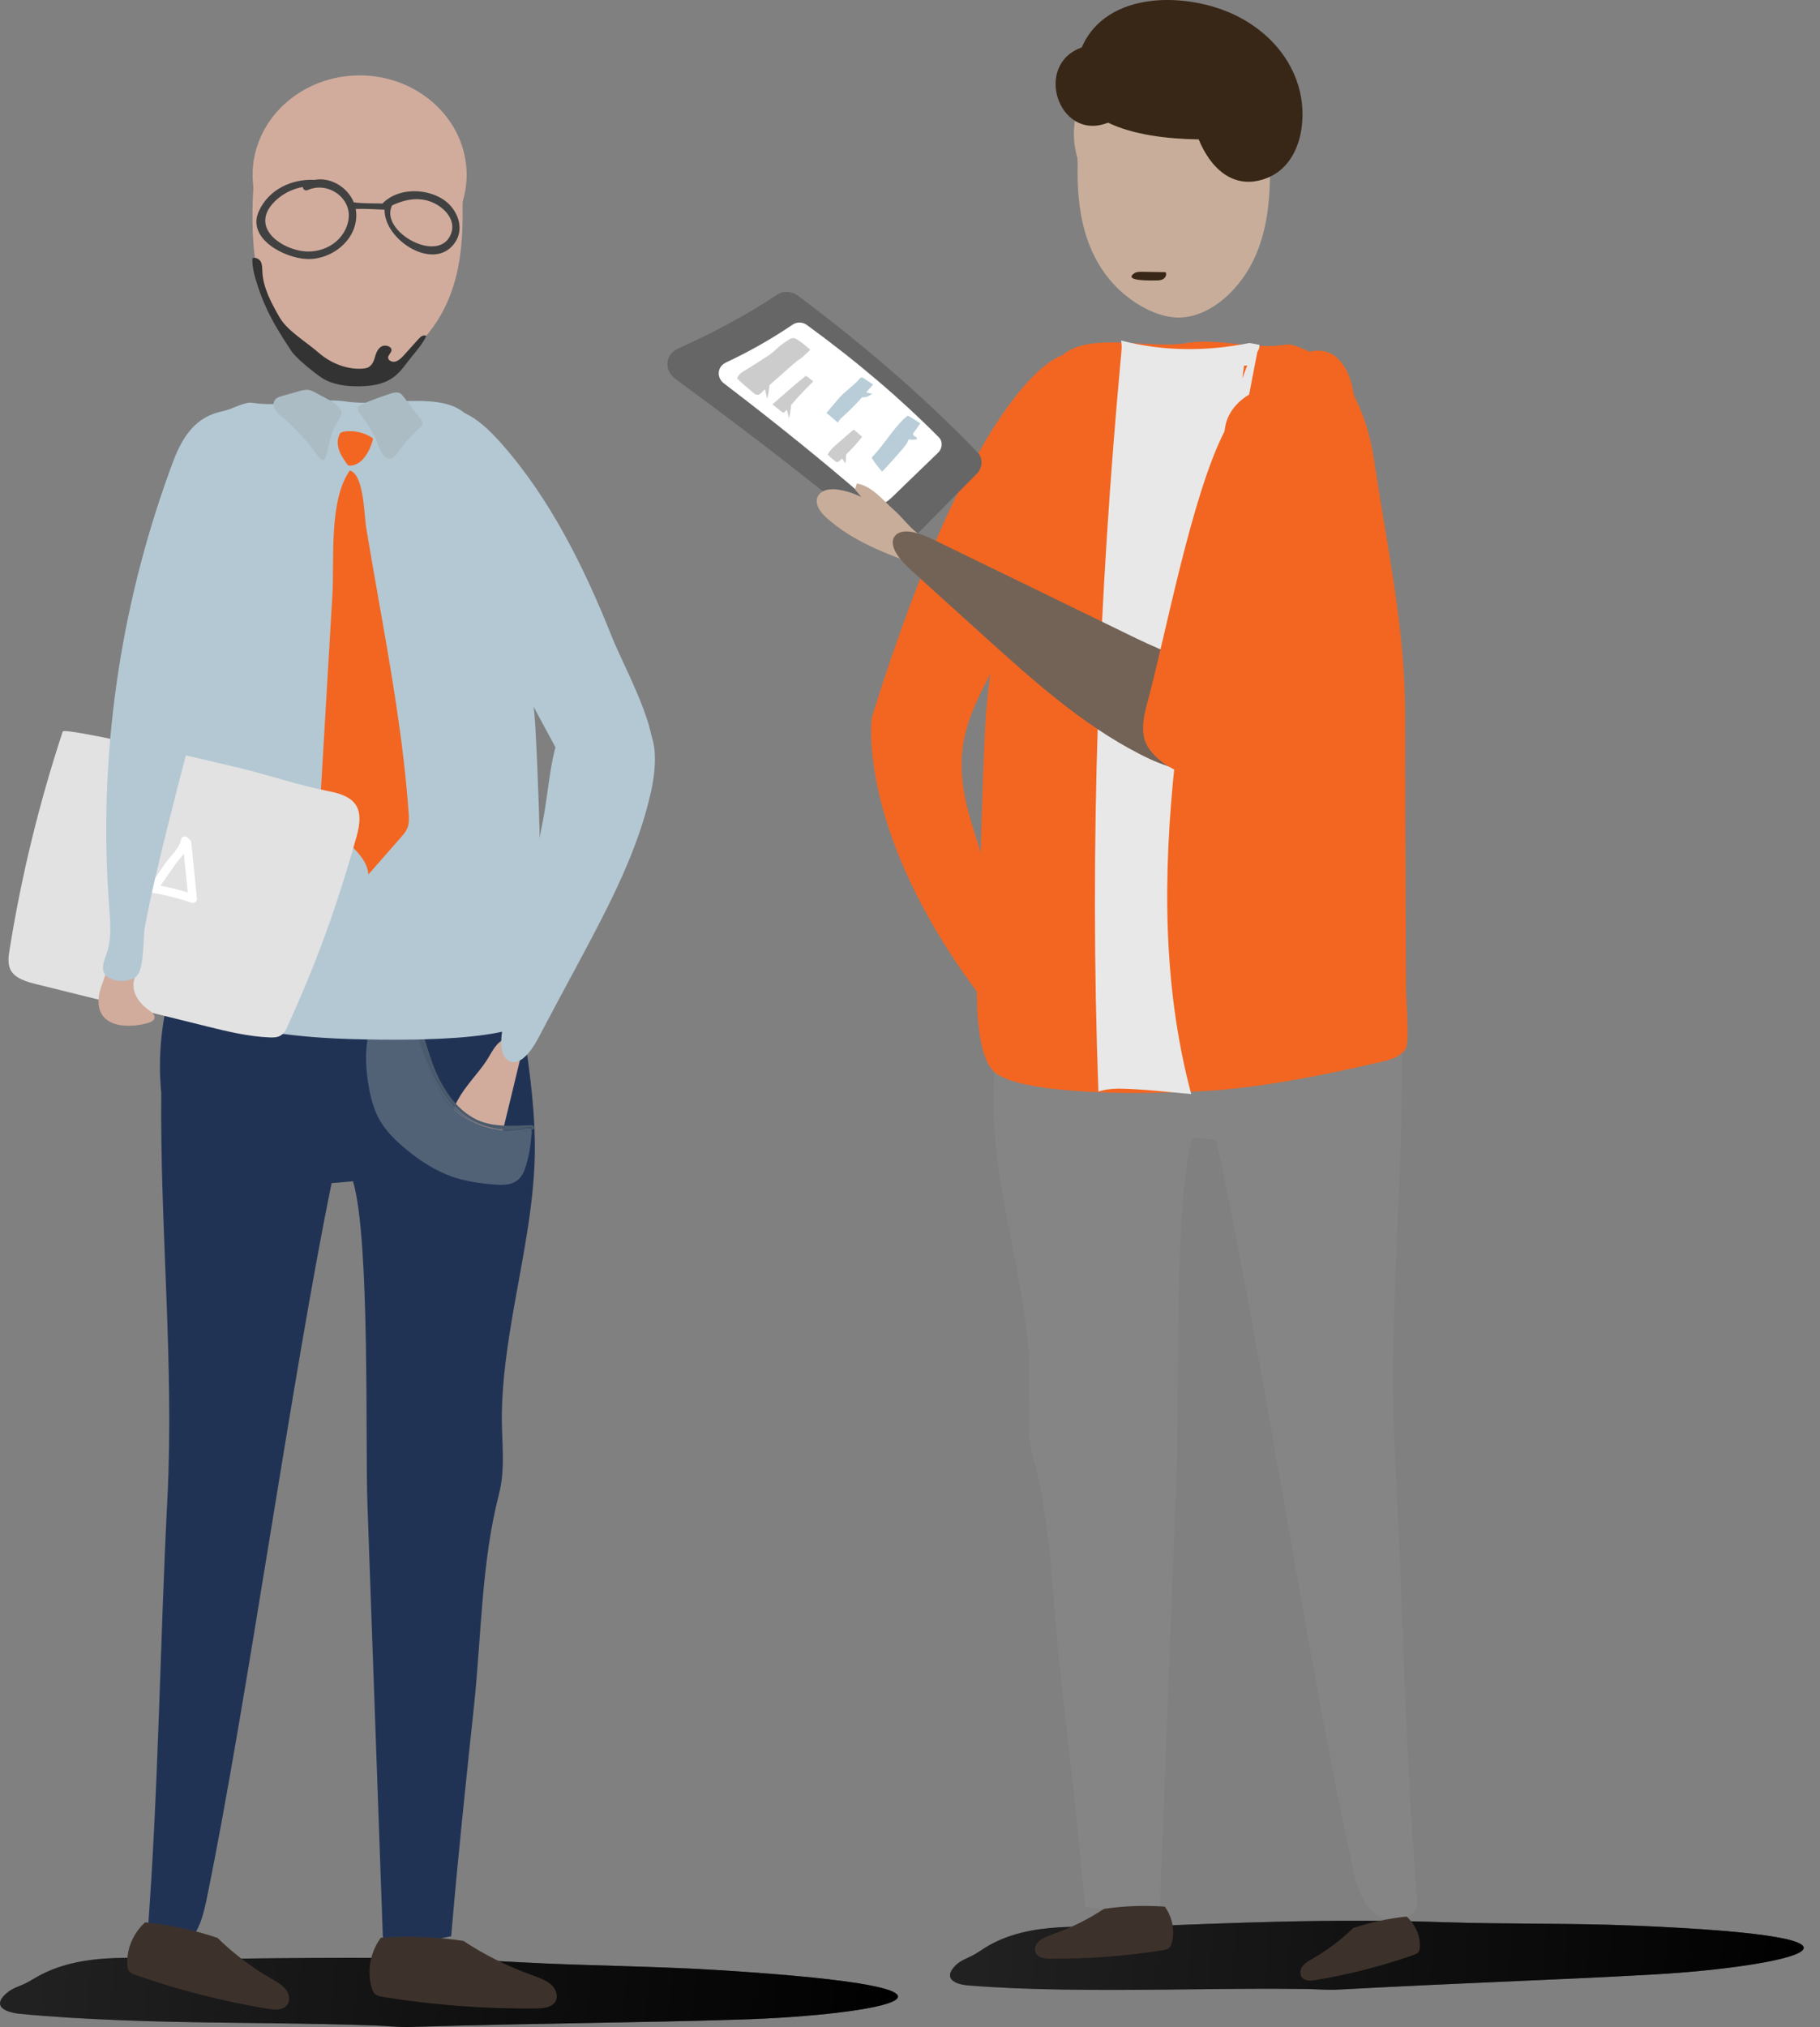 <svg width="106" height="118" viewBox="0 0 106 118" fill="none" xmlns="http://www.w3.org/2000/svg">
<rect x="0" y="0" width="106" height="118" fill="#808080" stroke="none"/>
<path d="M0.287 117.006C0.505 117.126 0.821 117.191 1.083 117.224C2.044 117.323 3.005 117.388 3.976 117.453C5.952 117.573 7.939 117.65 9.926 117.694C13.9 117.781 17.884 117.77 21.858 117.912C22.513 117.934 23.157 118.01 23.801 117.999C32.12 117.759 36.934 117.759 43.189 117.563C51.115 117.311 59.521 115.794 41.879 114.691C38.113 114.451 34.128 114.441 30.351 114.233C27.011 114.047 23.659 113.971 20.308 113.971C17.393 113.971 14.478 114.015 11.563 114.047C8.518 114.091 4.992 113.491 2.186 115.062C1.935 115.204 1.695 115.357 1.444 115.478C1.094 115.641 0.723 115.739 0.418 116.002C-0.183 116.493 -0.052 116.82 0.287 117.006Z" fill="url(#paint0_linear_456_3406)"/>
<path opacity="0.56" d="M0.29 117.006C0.508 117.126 0.825 117.191 1.087 117.224C2.047 117.323 3.008 117.388 3.98 117.453C5.956 117.573 7.942 117.65 9.929 117.694C13.903 117.781 17.887 117.77 21.861 117.912C22.516 117.934 23.16 118.01 23.804 117.999C32.123 117.759 36.937 117.759 43.192 117.563C51.118 117.311 59.524 115.794 41.882 114.691C38.116 114.451 34.132 114.441 30.354 114.233C27.014 114.047 23.662 113.971 20.311 113.971C17.396 113.971 14.482 114.015 11.567 114.047C8.521 114.091 4.995 113.491 2.189 115.062C1.938 115.204 1.698 115.357 1.447 115.478C1.098 115.641 0.726 115.739 0.421 116.002C-0.18 116.493 -0.049 116.82 0.29 117.006Z" fill="url(#paint1_linear_456_3406)"/>
<path d="M9.751 87.193C10.144 79.41 9.315 71.473 9.391 63.635C9.129 60.917 9.555 58.155 10.625 55.6C10.69 55.437 10.767 55.284 10.898 55.164C11.312 54.782 12.011 54.989 12.557 55.186C17.808 57.107 23.998 56.648 28.779 53.941C29.729 55.218 29.991 56.779 30.231 58.297C30.613 60.742 31.017 63.188 31.126 65.644V65.655C31.148 66.179 31.159 66.713 31.148 67.237C31.083 70.305 30.417 73.318 29.893 76.342C29.554 78.307 29.26 80.294 29.227 82.292C29.205 83.929 29.467 85.414 29.052 87.019C28.037 90.96 28.037 95.25 27.611 99.267C27.153 103.579 26.694 107.88 26.323 112.204C26.312 112.378 26.29 112.542 26.279 112.717C26.039 112.771 22.295 113.536 22.295 112.684C22 104.311 21.694 95.938 21.4 87.554C21.269 84.027 21.563 72.117 20.559 68.766C20.144 68.799 19.729 68.842 19.314 68.875C17.033 79.955 14.336 99.376 12.055 110.457C11.858 111.428 11.607 112.487 10.887 113.11C10.166 113.743 8.813 113.557 8.594 112.586C9.238 104.136 9.315 95.675 9.751 87.193Z" fill="#213355"/>
<path d="M14.712 10.186C14.712 6.987 17.507 4.389 20.946 4.389C24.385 4.389 27.179 6.987 27.179 10.186C27.179 10.721 27.092 11.234 26.95 11.725C26.95 11.856 26.939 11.976 26.939 12.118C26.961 13.275 26.906 14.432 26.677 15.579C26.24 17.795 25.094 19.858 22.922 21.124C22.201 21.539 21.372 21.867 20.498 21.856C19.33 21.845 18.271 21.244 17.463 20.513C14.8 18.057 14.559 14.378 14.756 10.906C14.734 10.655 14.712 10.426 14.712 10.186Z" fill="#D1AC9D"/>
<path d="M23.771 21.025C23.477 21.418 23.182 21.811 22.745 22.073C22.232 22.39 21.577 22.477 20.944 22.488C20.18 22.499 19.383 22.401 18.761 22.008C18.324 21.724 17.243 20.851 16.97 20.436C16.043 19.027 15.453 18.056 14.962 16.495C14.809 16.015 14.678 15.523 14.7 15.032C14.885 14.956 15.104 15.076 15.191 15.239C15.278 15.403 15.267 15.589 15.278 15.774C15.311 16.735 15.802 17.641 16.294 18.493C16.73 19.246 17.844 19.912 18.521 20.501C19.197 21.102 20.136 21.517 21.086 21.462C21.206 21.451 21.337 21.44 21.446 21.386C21.675 21.265 21.774 21.014 21.839 20.785C21.905 20.556 21.992 20.305 22.21 20.174C22.429 20.043 22.833 20.163 22.8 20.403C22.778 20.556 22.603 20.665 22.603 20.818C22.603 20.992 22.855 21.102 23.04 21.047C23.226 21.003 23.368 20.851 23.488 20.72C23.782 20.392 24.088 20.054 24.383 19.726C24.514 19.584 24.656 19.475 24.83 19.552C24.612 20.054 24.132 20.556 23.771 21.025Z" fill="#333333"/>
<path d="M22.18 112.803C23.784 112.683 25.411 112.748 26.994 112.989C28.216 113.797 29.559 114.473 30.978 114.976C31.393 115.128 31.819 115.27 32.125 115.554C32.43 115.837 32.55 116.329 32.267 116.624C32.015 116.886 31.579 116.919 31.197 116.919C28.227 116.951 25.258 116.722 22.332 116.253C22.158 116.22 21.972 116.187 21.841 116.078C21.743 115.99 21.688 115.86 21.655 115.74C21.361 114.746 21.557 113.655 22.18 112.803Z" fill="#3D322B"/>
<path d="M8.454 111.905C9.896 112.058 11.315 112.353 12.668 112.811C13.585 113.717 14.644 114.514 15.79 115.18C16.129 115.377 16.478 115.562 16.686 115.868C16.893 116.173 16.915 116.61 16.598 116.839C16.325 117.036 15.932 116.992 15.594 116.938C12.963 116.501 10.387 115.846 7.909 114.973C7.756 114.918 7.603 114.864 7.516 114.743C7.439 114.645 7.428 114.536 7.417 114.416C7.352 113.499 7.734 112.56 8.454 111.905Z" fill="#3D322B"/>
<path d="M26.499 64.363C26.685 63.949 26.936 63.566 27.22 63.195C27.613 62.671 28.06 62.191 28.399 61.645C28.628 61.274 28.814 60.87 29.185 60.597C29.338 60.477 29.545 60.39 29.752 60.422C29.938 60.455 30.08 60.586 30.167 60.739C30.244 60.892 30.276 61.056 30.287 61.219L30.298 61.645C29.96 63.032 29.632 64.418 29.294 65.793C29.228 66.066 29.141 66.372 28.868 66.525C28.628 66.656 28.322 66.623 28.049 66.579C27.482 66.492 26.87 66.383 26.521 65.968C26.139 65.521 26.259 64.887 26.499 64.363Z" fill="#D1AC9D"/>
<path d="M29.295 59.735C29.142 60.51 29.087 61.536 29.688 61.787C30.31 62.038 30.943 61.198 31.325 60.477C32.166 58.894 33.006 57.311 33.858 55.739C35.495 52.661 37.166 49.506 37.919 46.067C38.224 44.67 38.323 43.043 37.537 42.104C37.045 41.515 36.303 41.318 35.583 41.187C32.013 40.543 32.231 44.615 31.62 47.781C30.845 51.766 30.07 55.75 29.295 59.735Z" fill="#B4C8D3"/>
<path d="M24.382 60.502C24.72 61.583 25.146 62.642 25.67 63.613C26.641 65.381 28.869 66.07 30.965 65.786C30.986 65.939 30.932 66.189 30.932 66.288C30.888 66.812 30.79 67.336 30.637 67.849C30.528 68.198 30.386 68.558 30.058 68.766C29.687 69.006 29.185 68.995 28.727 68.951C27.93 68.886 27.122 68.766 26.38 68.515C25.364 68.165 24.469 67.576 23.672 66.921C23.072 66.43 22.515 65.884 22.133 65.24C21.762 64.606 21.587 63.897 21.467 63.187C21.314 62.303 21.259 61.397 21.401 60.513C22.329 60.524 23.355 60.524 24.382 60.502Z" fill="#516277"/>
<path d="M30.374 65.727C29.96 65.793 29.534 65.793 29.119 65.738C28.3 65.64 27.503 65.323 26.892 64.821C26.368 64.395 25.986 63.85 25.647 63.282C25.123 62.398 24.73 61.459 24.457 60.487C24.545 60.487 24.643 60.487 24.73 60.476C24.872 60.957 25.025 61.426 25.189 61.895C25.604 63.031 26.357 64.395 27.558 65.072C28.562 65.651 29.785 65.541 30.964 65.498C31.128 65.487 31.182 65.738 31.008 65.76C30.997 65.76 30.986 65.76 30.975 65.76C30.964 65.717 30.953 65.673 30.931 65.651C30.811 65.585 30.505 65.706 30.374 65.727Z" fill="#4B5B6B"/>
<path d="M25.671 63.613C25.136 62.642 24.711 61.593 24.383 60.502C24.405 60.502 24.427 60.502 24.459 60.502C24.732 61.473 25.125 62.412 25.649 63.297C25.977 63.853 26.37 64.399 26.894 64.836C27.505 65.338 28.302 65.655 29.121 65.752C29.536 65.807 29.962 65.797 30.376 65.742C30.507 65.72 30.813 65.6 30.922 65.687C30.944 65.709 30.966 65.753 30.966 65.797C28.881 66.058 26.643 65.381 25.671 63.613Z" fill="#516277"/>
<path d="M8.15 55.348C8.172 50.697 8.183 46.058 8.205 41.407C8.216 37.488 9.209 33.34 9.842 29.475C10.191 27.346 10.606 26.604 11.676 24.715C11.829 24.443 11.851 24.268 13.27 23.853C13.576 23.766 14.307 23.384 14.678 23.449C16.523 23.733 18.401 23.1 20.246 23.384C22.2 23.678 25.475 22.783 26.992 23.995C29.045 25.622 29.187 29.508 29.514 32.041C29.951 35.458 30.999 38.929 31.184 42.379C31.348 45.403 31.436 48.427 31.501 51.45C31.534 53.023 32.167 58.514 30.606 59.562C29.689 60.173 27.244 60.435 24.722 60.501C24.634 60.501 24.536 60.511 24.449 60.511C24.427 60.511 24.405 60.511 24.372 60.511C23.346 60.533 22.32 60.533 21.392 60.511C20.017 60.489 18.859 60.424 18.226 60.37C15.29 60.129 12.386 59.584 9.504 58.983C8.991 58.874 8.423 58.732 8.15 58.306C7.954 58.001 8.15 55.708 8.15 55.348Z" fill="#B4C8D3"/>
<path d="M29.22 25.839C28.467 24.988 27.615 24.169 26.622 23.885C25.628 23.601 24.482 24.005 24.089 25.075C23.74 26.057 24.1 27.236 24.504 28.252C25.541 30.85 26.851 33.295 28.161 35.73C29.547 38.295 30.923 40.86 32.309 43.426C32.724 44.201 33.183 45.02 33.86 45.445C35.05 46.199 37.779 45.249 37.986 43.611C38.172 42.138 36.207 38.513 35.65 37.105C34.023 33.011 32.026 29.016 29.22 25.839Z" fill="#B4C8D3"/>
<path d="M21.001 24.125C20.903 24.005 20.805 23.852 20.859 23.71C20.903 23.601 21.034 23.547 21.143 23.503C21.667 23.285 22.202 23.088 22.748 22.913C22.922 22.859 23.13 22.804 23.294 22.892C23.381 22.935 23.436 23.012 23.49 23.077C23.829 23.525 24.167 23.962 24.505 24.409C24.56 24.475 24.615 24.551 24.615 24.638C24.615 24.737 24.527 24.824 24.451 24.89C24.091 25.239 23.741 25.61 23.425 25.992C23.195 26.265 22.922 26.92 22.475 26.636C22.126 26.418 22.006 25.752 21.831 25.413C21.602 24.977 21.318 24.54 21.001 24.125Z" fill="#ABBCC4"/>
<path d="M19.165 25.82C19.099 26.104 19.066 26.388 18.957 26.661C18.946 26.694 18.924 26.737 18.892 26.759C18.782 26.835 18.64 26.715 18.575 26.617C17.964 25.766 17.243 24.969 16.424 24.259C16.261 24.117 16.097 23.975 15.999 23.801C15.9 23.615 15.9 23.386 16.053 23.233C16.151 23.135 16.304 23.091 16.446 23.047C16.752 22.96 17.069 22.873 17.374 22.785C17.56 22.731 17.756 22.676 17.953 22.698C18.127 22.72 18.291 22.807 18.444 22.895C18.815 23.113 19.863 23.561 19.896 23.997C19.918 24.248 19.59 24.619 19.492 24.86C19.339 25.165 19.241 25.493 19.165 25.82Z" fill="#ABBCC4"/>
<path d="M21.705 25.645C21.716 25.602 21.727 25.569 21.705 25.525C21.694 25.492 21.662 25.471 21.618 25.449C21.17 25.165 20.592 25.045 20.057 25.121C19.991 25.132 19.926 25.143 19.871 25.176C19.806 25.22 19.773 25.274 19.751 25.34C19.631 25.613 19.653 25.929 19.751 26.213C19.849 26.497 20.024 26.748 20.199 26.999C20.221 27.032 20.242 27.064 20.286 27.086C20.319 27.108 20.363 27.108 20.406 27.108C21.149 27.064 21.552 26.18 21.705 25.645Z" fill="#F26622"/>
<path d="M22.044 34.87C22.776 39.008 23.507 43.167 23.802 47.348C23.824 47.632 23.835 47.916 23.736 48.178C23.649 48.407 23.485 48.593 23.322 48.778C22.699 49.488 22.077 50.197 21.455 50.907C21.346 49.444 19.304 48.669 18.813 47.261C18.649 46.781 18.671 46.267 18.704 45.765C18.922 42.054 19.14 38.342 19.359 34.63C19.479 32.611 19.14 29.117 20.374 27.392C21.215 27.622 21.204 30.045 21.335 30.766C21.564 32.141 21.804 33.506 22.044 34.87Z" fill="#F26622"/>
<path d="M3.653 42.586C2.277 46.756 1.24 51.013 0.553 55.314C0.487 55.718 0.432 56.166 0.651 56.526C0.935 56.974 1.546 57.148 2.103 57.29C5.411 58.109 8.718 58.928 12.037 59.747C13.227 60.041 14.439 60.336 15.672 60.391C15.89 60.402 16.131 60.402 16.327 60.292C16.546 60.172 16.655 59.954 16.742 59.747C17.801 57.443 18.74 55.096 19.537 52.716C19.984 51.384 20.388 50.042 20.77 48.688C21.196 47.149 20.847 46.385 19.187 46.068C17.463 45.73 15.77 45.162 14.067 44.736C13.194 44.518 3.751 42.291 3.653 42.586Z" fill="#E2E2E2"/>
<path d="M9.378 50.117C9.356 50.094 9.333 50.072 9.311 50.05C9.356 50.061 9.378 50.083 9.378 50.117Z" fill="white"/>
<path d="M8.861 51.977C9.647 52.097 10.401 52.293 11.154 52.555C11.296 52.61 11.492 52.468 11.47 52.315C11.361 51.223 11.252 50.142 11.143 49.051C11.132 48.953 11.077 48.887 11.001 48.843C10.892 48.658 10.586 48.625 10.542 48.887C10.466 49.356 9.909 49.859 9.636 50.241C9.32 50.688 9.014 51.158 8.698 51.616C8.632 51.725 8.709 51.955 8.861 51.977ZM10.706 49.695C10.783 50.448 10.859 51.202 10.935 51.955C10.412 51.791 9.887 51.66 9.353 51.562C9.636 51.136 9.931 50.71 10.226 50.295C10.368 50.099 10.553 49.902 10.706 49.695Z" fill="white"/>
<path d="M5.749 58.054C5.804 57.595 6 57.17 6.142 56.733C6.197 56.558 6.252 56.373 6.383 56.22C6.568 56.013 6.896 55.903 7.19 55.969C7.485 56.034 7.725 56.253 7.78 56.515L7.845 56.951C7.714 57.29 7.769 57.661 7.933 57.988C8.096 58.316 8.369 58.589 8.675 58.807C8.85 58.938 9.057 59.102 8.992 59.288C8.948 59.429 8.773 59.506 8.62 59.55C8.271 59.648 7.911 59.713 7.551 59.713C7.048 59.724 6.503 59.626 6.153 59.309C5.793 59.004 5.695 58.512 5.749 58.054Z" fill="#D1AC9D"/>
<path d="M9.711 48.32C11.382 41.639 13.226 34.99 15.213 28.386C15.443 27.611 15.683 26.825 15.606 26.028C15.53 25.231 15.082 24.423 14.264 24.074C13.303 23.67 12.102 24.052 11.371 24.74C10.639 25.427 10.268 26.344 9.941 27.25C6.928 35.471 5.705 44.204 6.36 52.828C6.425 53.712 6.513 54.63 6.218 55.481C6.065 55.929 5.825 56.474 6.196 56.813C6.633 57.217 7.648 57.195 7.987 56.791C8.423 56.256 8.314 54.597 8.445 53.92C8.794 52.053 9.253 50.186 9.711 48.32Z" fill="#B4C8D3"/>
<path d="M25.824 11.618C24.82 10.952 23.226 10.93 22.331 11.792C22.309 11.803 22.298 11.825 22.298 11.847C21.741 11.836 21.163 11.847 20.606 11.781C20.246 10.897 19.252 10.297 18.324 10.471C17.003 10.406 15.65 11.017 15.071 12.305C14.362 13.888 16.556 15.024 17.866 15.078C19.383 15.144 20.966 13.845 20.726 12.218C20.726 12.196 20.715 12.185 20.715 12.164C21.272 12.142 21.84 12.185 22.396 12.207C22.374 13.987 25.289 15.832 26.479 14.15C27.101 13.288 26.632 12.153 25.824 11.618ZM17.484 14.598C16.152 14.347 14.722 13.19 15.868 11.869C16.327 11.345 16.96 11.006 17.637 10.886C17.648 11.017 17.768 11.137 17.931 11.061C19.11 10.537 20.573 11.552 20.278 12.895C19.995 14.161 18.685 14.827 17.484 14.598ZM26.163 13.823C25.289 15.264 22.112 13.397 22.833 11.967V11.956C23.488 11.661 24.132 11.487 24.874 11.672C25.78 11.912 26.752 12.84 26.163 13.823Z" fill="#414141"/>
<path d="M71.401 12.521C71.641 13.307 71.881 14.094 72.034 14.912C72.099 15.251 72.569 15.142 72.547 14.814C72.481 13.995 72.438 13.166 72.307 12.358C72.209 11.768 71.226 11.976 71.401 12.521Z" fill="#666666"/>
<path d="M67.666 15.001C67.993 15.317 68.376 15.547 68.758 15.787C69.096 15.994 69.424 16.234 69.817 16.311C70.002 16.344 70.144 16.103 70.057 15.951C69.893 15.645 69.609 15.427 69.347 15.208C68.998 14.914 68.649 14.575 68.234 14.357C67.841 14.149 67.295 14.63 67.666 15.001Z" fill="#666666"/>
<path d="M55.612 115.383C55.831 115.503 56.126 115.557 56.366 115.579C57.283 115.655 58.2 115.699 59.117 115.743C61.005 115.819 62.894 115.841 64.782 115.841C68.56 115.841 72.348 115.732 76.125 115.787C76.747 115.797 77.359 115.863 77.981 115.819C85.895 115.394 90.47 115.273 96.408 114.935C103.952 114.499 111.91 112.784 95.12 112.097C91.528 111.944 87.751 112.02 84.148 111.9C80.961 111.791 77.773 111.791 74.585 111.867C71.813 111.933 69.04 112.042 66.267 112.151C63.374 112.26 60.001 111.747 57.37 113.385C57.141 113.527 56.911 113.691 56.671 113.821C56.344 113.996 55.984 114.105 55.7 114.368C55.154 114.881 55.285 115.208 55.612 115.383Z" fill="url(#paint2_linear_456_3406)"/>
<path opacity="0.56" d="M55.615 115.383C55.833 115.503 56.128 115.557 56.368 115.579C57.285 115.655 58.202 115.699 59.119 115.743C61.008 115.819 62.896 115.841 64.785 115.841C68.562 115.841 72.35 115.732 76.127 115.787C76.749 115.797 77.361 115.863 77.983 115.819C85.898 115.394 90.472 115.273 96.411 114.935C103.954 114.499 111.912 112.784 95.122 112.097C91.531 111.944 87.754 112.02 84.151 111.9C80.963 111.791 77.775 111.791 74.588 111.867C71.815 111.933 69.042 112.042 66.269 112.151C63.376 112.26 60.003 111.747 57.372 113.385C57.143 113.527 56.914 113.691 56.673 113.821C56.346 113.996 55.986 114.105 55.702 114.368C55.156 114.881 55.287 115.208 55.615 115.383Z" fill="url(#paint3_linear_456_3406)"/>
<path d="M61.846 20.7C61.846 20.7 57.032 21.748 50.776 41.758C50.776 41.758 49.75 48.799 57.861 58.984V53.275C57.861 51.124 56.595 48.504 56.191 46.365C55.503 42.719 56.857 40.895 58.451 37.751C59.597 35.492 60.743 33.221 61.846 30.939C61.846 30.95 64.204 24.389 61.846 20.7Z" fill="#F26622"/>
<path d="M39.498 20.287C38.734 20.625 38.657 21.564 39.345 22.066C43.908 25.406 47.794 28.43 51.102 31.192C51.506 31.531 51.986 31.88 52.532 31.727C52.882 31.629 53.176 31.345 53.438 31.072L56.899 27.568C57.227 27.23 57.259 26.684 56.965 26.367C54.137 23.419 50.687 20.374 46.484 17.219C46.113 16.946 45.622 16.913 45.262 17.153C43.537 18.3 41.605 19.348 39.498 20.287Z" fill="#666666"/>
<path d="M42.273 21.107C41.771 21.347 41.717 21.98 42.164 22.319C45.21 24.644 47.906 26.827 50.297 28.89C50.592 29.152 50.952 29.425 51.356 29.327C51.618 29.262 51.836 29.065 52.033 28.869L54.642 26.347C54.893 26.107 54.915 25.692 54.686 25.462C52.524 23.279 49.98 21.096 47 18.923C46.749 18.738 46.411 18.727 46.16 18.901C44.97 19.709 43.671 20.452 42.273 21.107Z" fill="white"/>
<path d="M46.474 19.793C46.386 19.738 46.288 19.673 46.179 19.684C46.081 19.684 45.993 19.738 45.917 19.793C45.742 19.902 45.568 20.022 45.404 20.153C45.24 20.295 45.087 20.448 44.913 20.579C44.782 20.688 44.64 20.775 44.498 20.863C44.181 21.07 43.865 21.267 43.537 21.474C43.341 21.594 43.188 21.66 43.057 21.812C43.013 21.867 42.969 21.932 42.926 22.02C43.144 22.249 43.384 22.456 43.635 22.653C43.777 22.762 43.963 23.024 44.159 22.98C44.279 22.959 44.4 22.806 44.487 22.718C44.509 22.697 44.531 22.686 44.552 22.664C44.596 22.849 44.64 23.035 44.683 23.21C44.749 22.98 44.782 22.74 44.803 22.5C44.803 22.478 44.803 22.445 44.814 22.424C44.847 22.391 44.891 22.358 44.923 22.325C45.338 21.965 45.753 21.594 46.157 21.234C46.321 21.092 46.463 20.972 46.648 20.863C46.714 20.83 47.183 20.36 47.194 20.36C46.965 20.175 46.736 19.956 46.474 19.793Z" fill="#CCCCCC"/>
<path d="M50.797 22.915C50.677 22.904 50.557 22.871 50.448 22.839C50.579 22.686 50.721 22.544 50.852 22.38C50.666 22.26 50.47 22.129 50.284 22.009C50.262 21.987 50.23 21.976 50.197 21.976C50.132 21.976 50.077 22.031 50.033 22.085C49.695 22.467 49.215 22.784 48.876 23.166C48.603 23.483 48.527 23.57 48.134 24.04C48.286 24.149 48.658 24.498 48.811 24.607C48.854 24.465 48.974 24.356 49.084 24.258C49.477 23.909 49.848 23.526 50.208 23.133C50.295 23.133 50.383 23.122 50.47 23.101C50.59 23.057 50.699 23.002 50.797 22.915Z" fill="#B8CDD8"/>
<path d="M47.369 22.206C47.249 22.108 47.129 22.021 47.009 21.922C46.987 21.912 46.976 21.89 46.954 21.89C46.921 21.89 46.889 21.912 46.867 21.933C46.244 22.425 45.6 23.014 44.989 23.538C45.087 23.625 45.437 23.898 45.535 23.975C45.557 23.997 45.589 24.018 45.622 24.018C45.677 24.018 45.721 23.975 45.753 23.931C45.775 23.898 45.797 23.877 45.83 23.855C45.873 24.018 45.906 24.182 45.95 24.346C46.015 24.117 46.048 23.887 46.07 23.647C46.07 23.625 46.07 23.604 46.081 23.571C46.495 23.09 46.921 22.632 47.369 22.206Z" fill="#CCCCCC"/>
<path d="M50.211 25.427C50.069 25.306 49.927 25.186 49.785 25.055C49.763 25.044 49.741 25.023 49.719 25.023C49.698 25.023 49.676 25.044 49.665 25.055C49.37 25.306 49.075 25.558 48.781 25.82C48.562 26.005 48.344 26.202 48.202 26.464C48.355 26.616 48.508 26.747 48.672 26.867C48.693 26.889 48.715 26.9 48.748 26.9C48.781 26.9 48.813 26.889 48.835 26.867C48.912 26.824 48.977 26.758 49.043 26.693C49.097 26.769 49.141 26.835 49.195 26.911C49.206 26.933 49.228 26.955 49.25 26.944C49.261 26.78 49.272 26.616 49.283 26.453C49.61 26.136 49.927 25.798 50.211 25.427Z" fill="#CCCCCC"/>
<path d="M53.223 25.175C53.354 25.001 53.485 24.815 53.605 24.64C53.387 24.498 53.158 24.367 52.94 24.226C52.918 24.215 52.896 24.204 52.874 24.204C52.852 24.204 52.819 24.226 52.798 24.247C52.044 24.891 51.531 25.852 50.822 26.573C50.8 26.595 50.778 26.616 50.778 26.649C50.778 26.671 50.789 26.693 50.8 26.704C50.975 26.977 51.171 27.228 51.379 27.457C51.782 27.031 52.175 26.595 52.557 26.147C52.699 25.983 52.852 25.798 52.918 25.579C53.081 25.601 53.234 25.601 53.398 25.568C53.42 25.492 53.354 25.437 53.289 25.405C53.223 25.372 53.158 25.328 53.18 25.241C53.191 25.219 53.202 25.197 53.223 25.175Z" fill="#B8CDD8"/>
<path d="M81.255 84.977C80.819 77.051 81.736 68.961 81.649 60.992C81.933 58.23 81.474 55.414 80.295 52.816C80.218 52.652 80.142 52.488 80 52.368C79.552 51.986 78.777 52.193 78.177 52.39C72.434 54.344 65.667 53.886 60.437 51.123C59.4 52.423 59.105 54.017 58.855 55.567C58.44 58.056 57.992 60.545 57.883 63.045V63.056C57.861 63.59 57.85 64.136 57.861 64.671C57.937 67.793 58.658 70.861 59.236 73.939C59.608 75.948 59.935 77.968 59.968 79.998C59.99 81.658 59.706 83.186 60.164 84.812C61.278 88.819 61.278 93.197 61.747 97.29C62.249 101.679 62.741 106.067 63.156 110.467C63.166 110.641 63.188 110.816 63.199 110.991C63.472 111.046 67.555 111.831 67.555 110.958C67.883 102.432 68.21 93.895 68.538 85.369C68.68 81.778 68.363 69.65 69.465 66.232C69.924 66.265 70.371 66.308 70.83 66.342C73.319 77.629 76.277 97.4 78.777 108.687C78.996 109.681 79.269 110.751 80.054 111.395C80.852 112.039 82.325 111.853 82.565 110.859C81.812 102.225 81.725 93.6 81.255 84.977Z" fill="#858585"/>
<path d="M73.965 7.798C73.965 4.862 71.41 2.482 68.256 2.482C65.1 2.482 62.546 4.862 62.546 7.798C62.546 8.29 62.622 8.759 62.753 9.207C62.753 9.327 62.764 9.436 62.764 9.567C62.742 10.626 62.797 11.696 63.004 12.733C63.408 14.763 64.456 16.652 66.443 17.809C67.109 18.191 67.862 18.486 68.659 18.486C69.729 18.475 70.701 17.929 71.443 17.252C73.888 15.003 74.096 11.63 73.921 8.453C73.943 8.235 73.965 8.028 73.965 7.798Z" fill="#C8AE9A"/>
<path d="M67.84 110.993C66.661 110.906 65.46 110.949 64.292 111.124C63.386 111.724 62.404 112.215 61.355 112.586C61.05 112.696 60.733 112.804 60.504 113.012C60.275 113.22 60.187 113.58 60.395 113.798C60.58 113.995 60.897 114.017 61.192 114.017C63.386 114.038 65.569 113.875 67.731 113.525C67.862 113.504 67.993 113.482 68.091 113.394C68.168 113.329 68.2 113.241 68.233 113.143C68.441 112.433 68.299 111.626 67.84 110.993Z" fill="#3D322B"/>
<path d="M81.925 111.57C80.867 111.679 79.819 111.908 78.814 112.236C78.137 112.902 77.362 113.491 76.511 113.982C76.26 114.124 76.008 114.266 75.845 114.484C75.692 114.703 75.681 115.03 75.91 115.194C76.107 115.336 76.402 115.303 76.653 115.259C78.585 114.942 80.485 114.452 82.319 113.807C82.428 113.764 82.548 113.72 82.613 113.644C82.668 113.578 82.678 113.491 82.69 113.403C82.744 112.749 82.46 112.06 81.925 111.57Z" fill="#3D322B"/>
<path d="M81.887 57.557C81.865 52.099 81.843 46.64 81.832 41.182C81.81 36.586 80.773 31.706 80.086 27.154C79.715 24.654 79.267 23.781 78.131 21.554C77.968 21.237 77.946 21.019 76.439 20.538C76.112 20.429 75.337 19.993 74.933 20.058C72.968 20.386 70.97 19.643 69.016 19.982C66.942 20.331 63.459 19.283 61.844 20.702C59.66 22.623 59.508 27.176 59.158 30.156C58.689 34.173 57.575 38.256 57.379 42.295C57.204 45.843 57.117 49.402 57.051 52.95C57.018 54.806 56.342 61.247 58.001 62.48C58.972 63.201 61.582 63.496 64.256 63.594C64.354 63.594 64.453 63.605 64.551 63.605C64.573 63.605 64.606 63.605 64.627 63.605C65.719 63.638 66.811 63.627 67.804 63.605C69.267 63.572 70.5 63.507 71.166 63.441C74.288 63.157 77.378 62.524 80.446 61.814C80.992 61.694 81.592 61.52 81.887 61.028C82.094 60.679 81.887 57.983 81.887 57.557Z" fill="#F26622"/>
<path d="M71.343 24.934C71.463 24.082 72.019 23.405 72.751 22.969C72.914 22.139 73.067 21.309 73.231 20.48C73.253 20.447 73.275 20.425 73.285 20.392C73.34 20.294 73.362 20.185 73.351 20.076C73.154 20.032 72.958 20 72.772 19.967C70.316 20.458 67.794 20.469 65.294 19.825C65.328 20.021 65.338 20.229 65.316 20.436C63.984 34.77 63.439 49.158 63.974 63.546C64.334 63.426 64.727 63.372 65.174 63.372C66.539 63.393 67.958 63.568 69.377 63.688C66.015 51.036 69.552 37.761 71.343 24.934ZM72.456 21.288C72.522 21.288 72.576 21.277 72.641 21.277C72.543 21.528 72.445 21.779 72.358 22.03C72.38 21.79 72.423 21.539 72.456 21.288Z" fill="#E8E8E8"/>
<path d="M75.709 5.33C75.24 3.354 73.82 1.815 72.019 0.92C69.202 -0.478 64.443 -0.587 63.002 2.764C60.185 3.747 61.637 8.19 64.443 7.175C64.475 7.164 64.508 7.153 64.541 7.142C65.993 7.852 68.023 8.092 69.814 8.114C70.48 9.751 71.844 11.149 73.82 10.352C75.72 9.577 76.135 7.12 75.709 5.33Z" fill="#382717"/>
<path d="M50.166 28.942C49.751 28.724 49.303 28.582 48.834 28.506C48.386 28.429 47.819 28.495 47.622 28.92C47.437 29.346 47.764 29.794 48.092 30.099C49.62 31.508 51.618 32.239 53.572 32.949C53.342 33.331 53.67 33.189 54.085 31.344C53.244 31.147 52.753 30.296 52.109 29.728C51.421 29.128 50.81 28.298 49.904 28.145C49.871 28.265 49.827 28.375 49.794 28.495C49.925 28.637 50.046 28.789 50.166 28.942Z" fill="#C8AE9A"/>
<path d="M54.359 31.411C53.584 31.028 52.535 30.679 52.121 31.203C51.695 31.749 52.416 32.611 53.071 33.201C54.501 34.5 55.941 35.788 57.372 37.087C60.166 39.609 63.026 42.185 66.422 43.921C67.808 44.631 69.467 45.209 70.646 44.696C71.378 44.38 71.771 43.703 72.087 43.026C73.671 39.685 69.358 38.714 66.225 37.185C62.273 35.264 58.31 33.332 54.359 31.411Z" fill="#736357"/>
<path d="M78.922 24.454C78.933 23.406 78.856 22.303 78.343 21.419C76.52 18.297 72.251 23.286 71.313 25.12C69.402 28.853 67.896 36.921 66.87 40.731C66.662 41.495 66.454 42.303 66.662 43.045C67.022 44.355 69.566 45.785 70.778 44.966C71.858 44.235 75.69 36.953 76.203 35.731C77.688 32.15 78.856 28.351 78.922 24.454Z" fill="#F26622"/>
<path d="M67.307 16.324C67.46 16.324 67.624 16.324 67.754 16.237C67.885 16.16 67.972 15.975 67.885 15.844C67.416 15.833 66.958 15.833 66.488 15.822C66.346 15.822 66.182 15.822 66.062 15.909C65.364 16.39 67.165 16.324 67.307 16.324Z" fill="#382717"/>
<defs>
<linearGradient id="paint0_linear_456_3406" x1="0.226" y1="114.035" x2="52.081" y2="118.642" gradientUnits="userSpaceOnUse">
<stop stop-color="#4D4D4D"/>
<stop offset="1"/>
</linearGradient>
<linearGradient id="paint1_linear_456_3406" x1="0.23" y1="114.035" x2="52.084" y2="118.642" gradientUnits="userSpaceOnUse">
<stop/>
<stop offset="1"/>
</linearGradient>
<linearGradient id="paint2_linear_456_3406" x1="55.51" y1="112.414" x2="104.9" y2="115.825" gradientUnits="userSpaceOnUse">
<stop stop-color="#4D4D4D"/>
<stop offset="1"/>
</linearGradient>
<linearGradient id="paint3_linear_456_3406" x1="55.513" y1="112.414" x2="104.903" y2="115.825" gradientUnits="userSpaceOnUse">
<stop/>
<stop offset="1"/>
</linearGradient>
</defs>
</svg>
